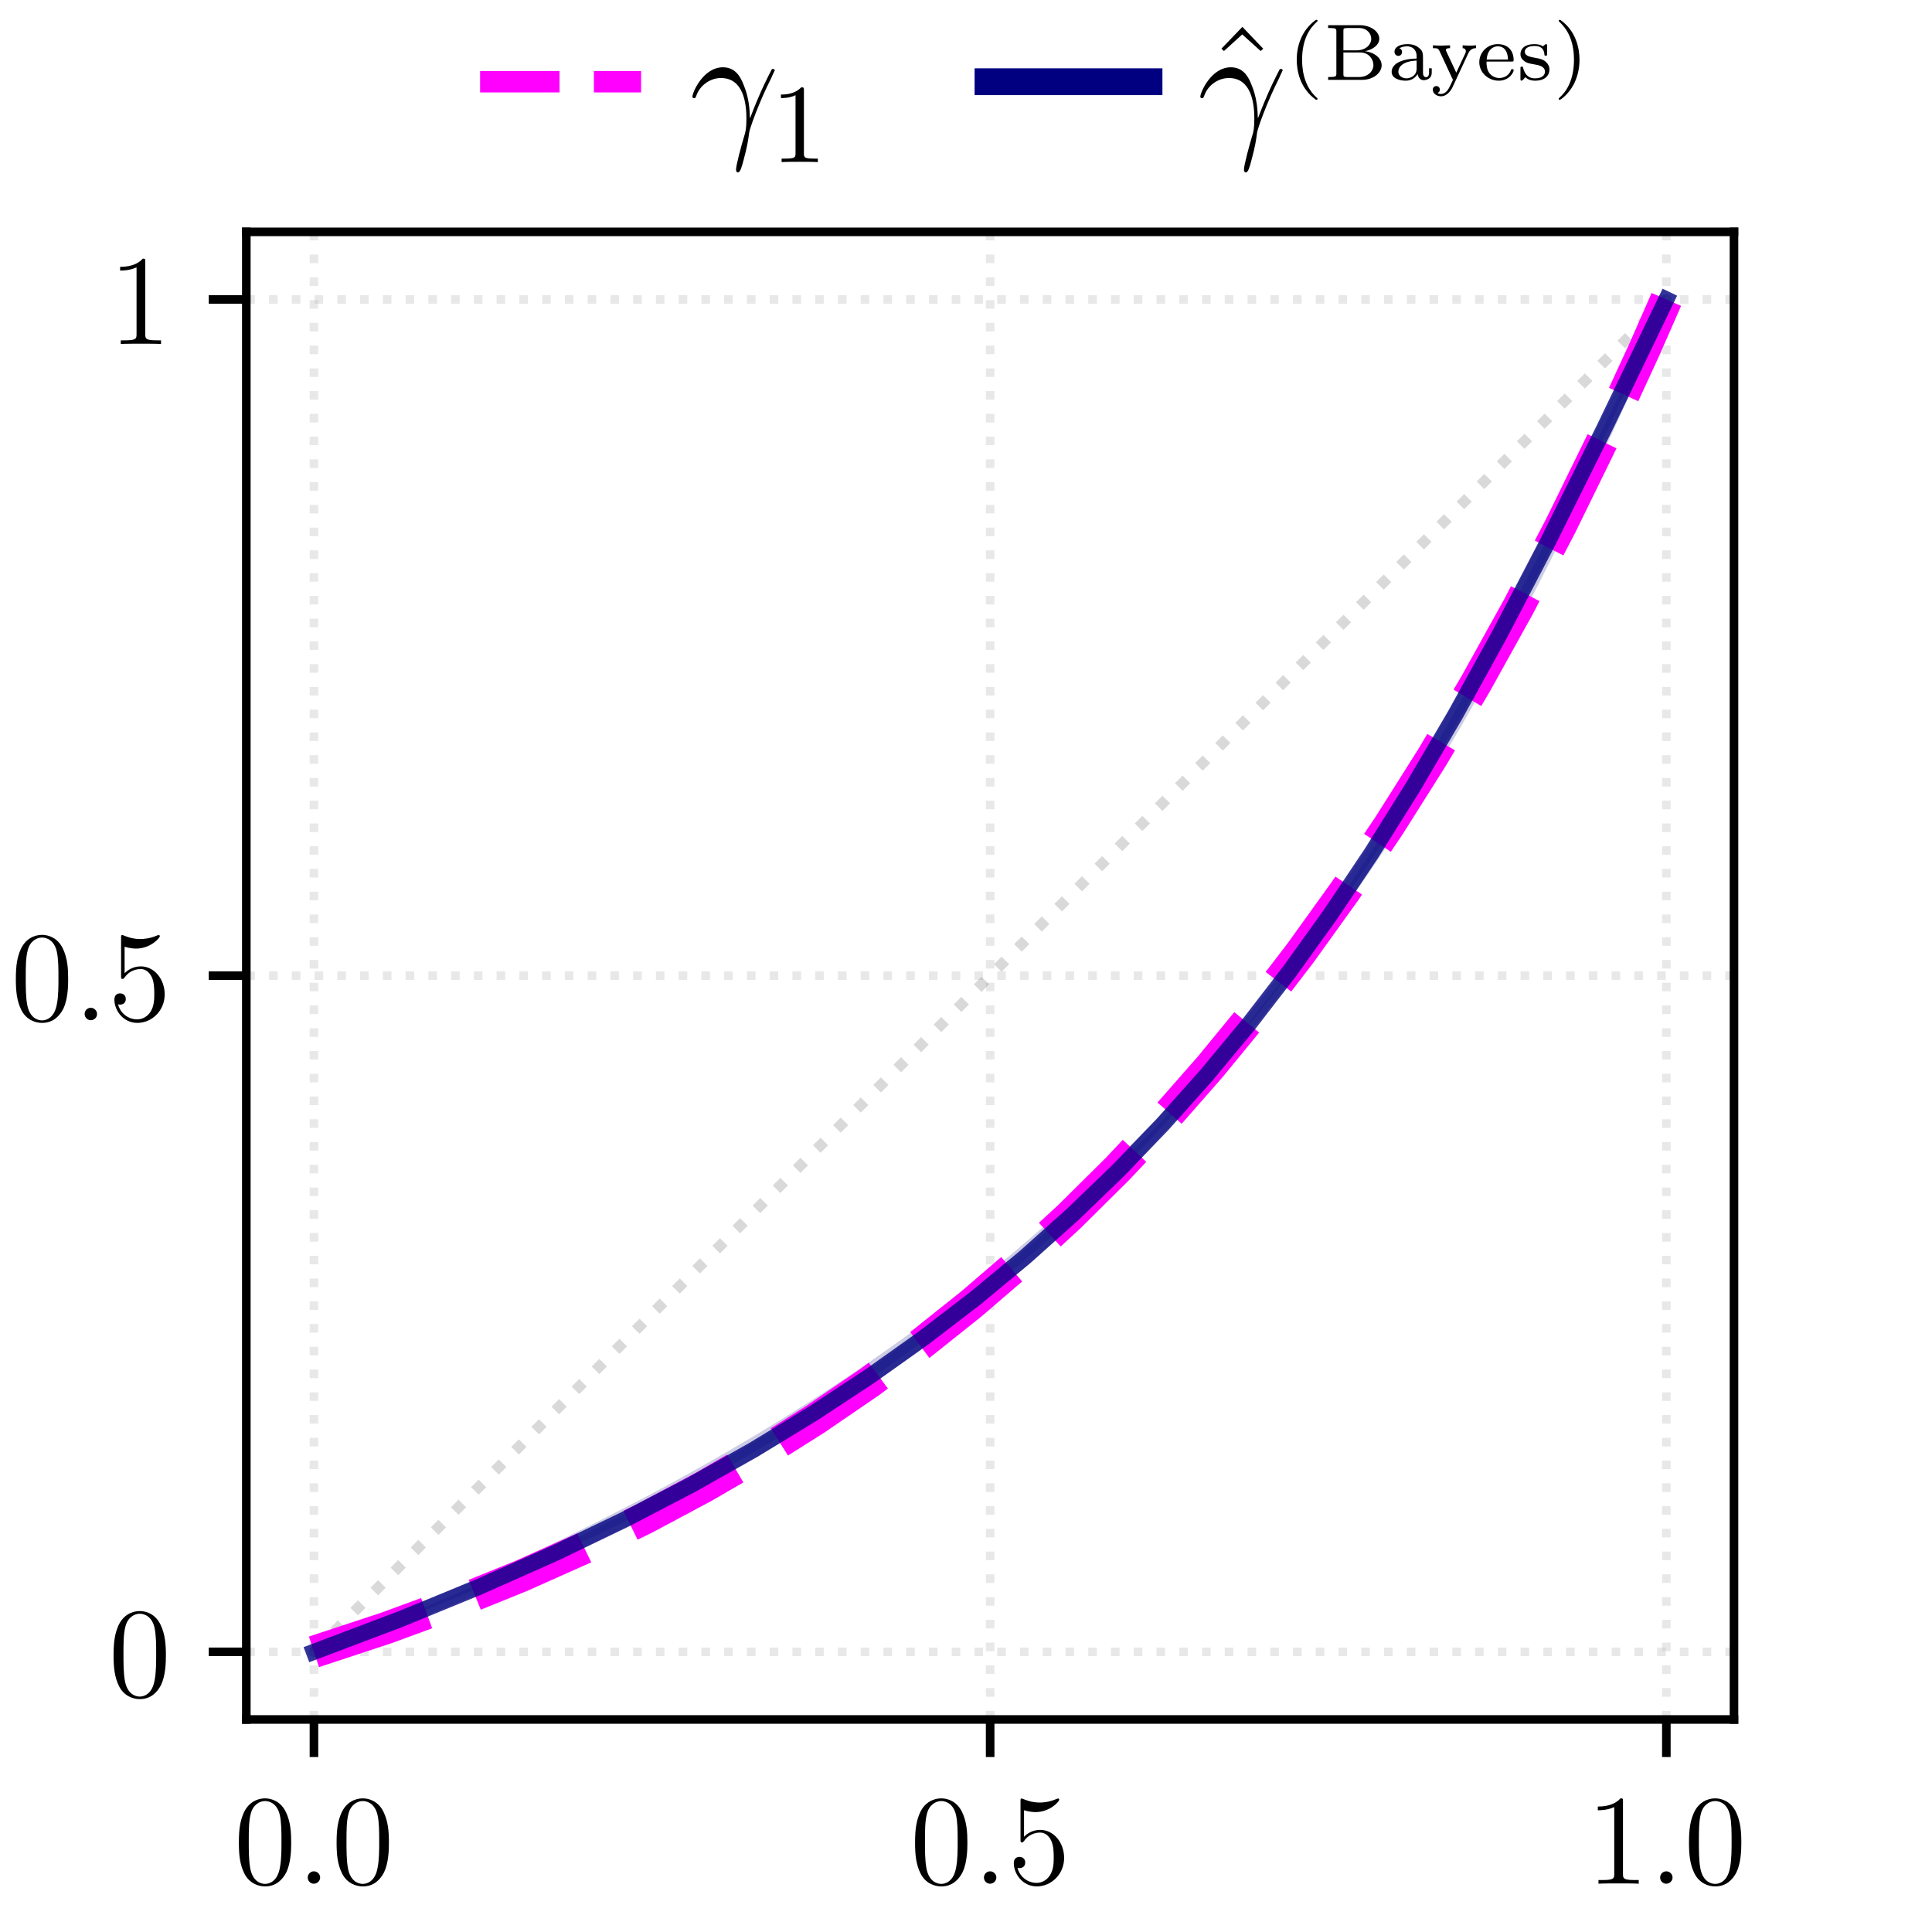 <?xml version="1.0" encoding="UTF-8"?>
<svg xmlns="http://www.w3.org/2000/svg" xmlns:xlink="http://www.w3.org/1999/xlink" width="180pt" height="180pt" viewBox="0 0 180 180">
<defs>
<g>
<g id="glyph-0-0">
<path d="M 5.359 -3.828 C 5.359 -4.812 5.297 -5.781 4.859 -6.688 C 4.375 -7.688 3.516 -7.953 2.922 -7.953 C 2.234 -7.953 1.391 -7.609 0.938 -6.609 C 0.609 -5.859 0.484 -5.109 0.484 -3.828 C 0.484 -2.672 0.578 -1.797 1 -0.938 C 1.469 -0.031 2.297 0.25 2.922 0.25 C 3.953 0.25 4.547 -0.375 4.906 -1.062 C 5.328 -1.953 5.359 -3.125 5.359 -3.828 Z M 2.922 0.016 C 2.531 0.016 1.75 -0.203 1.531 -1.5 C 1.406 -2.219 1.406 -3.125 1.406 -3.969 C 1.406 -4.953 1.406 -5.828 1.594 -6.531 C 1.797 -7.344 2.406 -7.703 2.922 -7.703 C 3.375 -7.703 4.062 -7.438 4.297 -6.406 C 4.453 -5.719 4.453 -4.781 4.453 -3.969 C 4.453 -3.172 4.453 -2.266 4.312 -1.531 C 4.094 -0.219 3.328 0.016 2.922 0.016 Z M 2.922 0.016 "/>
</g>
<g id="glyph-0-1">
<path d="M 1.531 -6.844 C 2.047 -6.688 2.469 -6.672 2.594 -6.672 C 3.938 -6.672 4.812 -7.656 4.812 -7.828 C 4.812 -7.875 4.781 -7.938 4.703 -7.938 C 4.688 -7.938 4.656 -7.938 4.547 -7.891 C 3.891 -7.609 3.312 -7.562 3 -7.562 C 2.219 -7.562 1.656 -7.812 1.422 -7.906 C 1.344 -7.938 1.312 -7.938 1.297 -7.938 C 1.203 -7.938 1.203 -7.859 1.203 -7.672 L 1.203 -4.125 C 1.203 -3.906 1.203 -3.844 1.344 -3.844 C 1.406 -3.844 1.422 -3.844 1.547 -4 C 1.875 -4.484 2.438 -4.766 3.031 -4.766 C 3.672 -4.766 3.984 -4.188 4.078 -3.984 C 4.281 -3.516 4.297 -2.922 4.297 -2.469 C 4.297 -2.016 4.297 -1.344 3.953 -0.797 C 3.688 -0.375 3.234 -0.078 2.703 -0.078 C 1.906 -0.078 1.141 -0.609 0.922 -1.484 C 0.984 -1.453 1.047 -1.453 1.109 -1.453 C 1.312 -1.453 1.641 -1.562 1.641 -1.969 C 1.641 -2.312 1.406 -2.5 1.109 -2.5 C 0.891 -2.5 0.578 -2.391 0.578 -1.922 C 0.578 -0.906 1.406 0.25 2.719 0.25 C 4.078 0.25 5.266 -0.891 5.266 -2.406 C 5.266 -3.828 4.297 -5.016 3.047 -5.016 C 2.359 -5.016 1.844 -4.703 1.531 -4.375 Z M 1.531 -6.844 "/>
</g>
<g id="glyph-0-2">
<path d="M 3.438 -7.656 C 3.438 -7.938 3.438 -7.953 3.203 -7.953 C 2.922 -7.625 2.312 -7.188 1.094 -7.188 L 1.094 -6.844 C 1.359 -6.844 1.953 -6.844 2.625 -7.141 L 2.625 -0.922 C 2.625 -0.484 2.578 -0.344 1.531 -0.344 L 1.156 -0.344 L 1.156 0 C 1.484 -0.031 2.641 -0.031 3.031 -0.031 C 3.438 -0.031 4.578 -0.031 4.906 0 L 4.906 -0.344 L 4.531 -0.344 C 3.484 -0.344 3.438 -0.484 3.438 -0.922 Z M 3.438 -7.656 "/>
</g>
<g id="glyph-0-3">
<path d="M 2.203 -0.578 C 2.203 -0.906 1.922 -1.156 1.625 -1.156 C 1.281 -1.156 1.047 -0.891 1.047 -0.578 C 1.047 -0.234 1.344 0 1.609 0 C 1.938 0 2.203 -0.25 2.203 -0.578 Z M 2.203 -0.578 "/>
</g>
<g id="glyph-1-0">
<path d="M 2.203 -0.578 C 2.203 -0.922 1.906 -1.156 1.625 -1.156 C 1.281 -1.156 1.047 -0.875 1.047 -0.578 C 1.047 -0.234 1.328 0 1.609 0 C 1.953 0 2.203 -0.281 2.203 -0.578 Z M 2.203 -0.578 "/>
</g>
<g id="glyph-2-0">
<path d="M 5.641 -1.828 C 5.609 -2.547 5.594 -3.703 5.016 -5.047 C 4.719 -5.797 4.219 -6.594 3.125 -6.594 C 1.281 -6.594 0.281 -4.25 0.281 -3.859 C 0.281 -3.719 0.391 -3.719 0.438 -3.719 C 0.562 -3.719 0.562 -3.75 0.641 -3.938 C 0.953 -4.875 1.906 -5.594 2.938 -5.594 C 5.016 -5.594 5.312 -3.281 5.312 -1.812 C 5.312 -0.859 5.219 -0.547 5.125 -0.25 C 4.844 0.672 4.344 2.531 4.344 2.938 C 4.344 3.062 4.391 3.203 4.516 3.203 C 4.734 3.203 4.875 2.703 5.031 2.109 C 5.391 0.797 5.484 0.141 5.562 -0.469 C 5.594 -0.828 6.453 -3.281 7.641 -5.625 C 7.734 -5.875 7.953 -6.281 7.953 -6.312 C 7.953 -6.328 7.938 -6.438 7.797 -6.438 C 7.766 -6.438 7.688 -6.438 7.656 -6.375 C 7.641 -6.344 7.109 -5.328 6.656 -4.312 C 6.438 -3.812 6.141 -3.141 5.641 -1.828 Z M 5.641 -1.828 "/>
</g>
<g id="glyph-3-0">
<path d="M 3.078 -6.688 C 3.078 -6.938 3.078 -6.969 2.828 -6.969 C 2.188 -6.297 1.266 -6.297 0.938 -6.297 L 0.938 -5.969 C 1.141 -5.969 1.75 -5.969 2.297 -6.234 L 2.297 -0.828 C 2.297 -0.453 2.266 -0.328 1.328 -0.328 L 1 -0.328 L 1 0 C 1.359 -0.031 2.266 -0.031 2.688 -0.031 C 3.109 -0.031 4.016 -0.031 4.375 0 L 4.375 -0.328 L 4.047 -0.328 C 3.109 -0.328 3.078 -0.438 3.078 -0.828 Z M 3.078 -6.688 "/>
</g>
<g id="glyph-4-0">
<path d="M 3.656 -10.359 L 1.703 -8.328 L 1.938 -8.109 L 3.641 -9.656 L 5.359 -8.109 L 5.594 -8.328 Z M 3.656 -10.359 "/>
</g>
<g id="glyph-5-0">
<path d="M 2.656 -5.594 C 1.234 -4.594 0.859 -3.016 0.859 -1.875 C 0.859 -0.828 1.172 0.812 2.656 1.859 C 2.719 1.859 2.797 1.859 2.797 1.766 C 2.797 1.719 2.781 1.703 2.719 1.656 C 1.734 0.766 1.359 -0.516 1.359 -1.859 C 1.359 -3.891 2.141 -4.875 2.75 -5.422 C 2.781 -5.453 2.797 -5.469 2.797 -5.516 C 2.797 -5.594 2.719 -5.594 2.656 -5.594 Z M 2.656 -5.594 "/>
</g>
<g id="glyph-5-1">
<path d="M 0.453 -5.094 L 0.453 -4.828 L 0.625 -4.828 C 1.203 -4.828 1.219 -4.75 1.219 -4.5 L 1.219 -0.609 C 1.219 -0.344 1.203 -0.266 0.625 -0.266 L 0.453 -0.266 L 0.453 0 L 3.609 0 C 4.672 0 5.438 -0.656 5.438 -1.359 C 5.438 -2.016 4.781 -2.562 3.875 -2.672 C 4.594 -2.797 5.219 -3.25 5.219 -3.828 C 5.219 -4.5 4.422 -5.094 3.391 -5.094 Z M 1.875 -2.75 L 1.875 -4.547 C 1.875 -4.766 1.875 -4.828 2.234 -4.828 L 3.344 -4.828 C 4.078 -4.828 4.469 -4.297 4.469 -3.828 C 4.469 -3.297 3.969 -2.75 3.109 -2.75 Z M 2.234 -0.266 C 1.875 -0.266 1.875 -0.328 1.875 -0.562 L 1.875 -2.547 L 3.469 -2.547 C 4.25 -2.547 4.672 -1.906 4.672 -1.375 C 4.672 -0.828 4.172 -0.266 3.359 -0.266 Z M 2.234 -0.266 "/>
</g>
<g id="glyph-5-2">
<path d="M 3.328 -2 C 3.328 -2.391 3.328 -2.688 2.984 -2.953 C 2.688 -3.219 2.328 -3.328 1.875 -3.328 C 1.172 -3.328 0.672 -3.062 0.672 -2.609 C 0.672 -2.375 0.844 -2.234 1.031 -2.234 C 1.234 -2.234 1.375 -2.391 1.375 -2.594 C 1.375 -2.719 1.328 -2.875 1.125 -2.938 C 1.391 -3.125 1.828 -3.125 1.859 -3.125 C 2.281 -3.125 2.734 -2.844 2.734 -2.219 L 2.734 -1.984 C 2.328 -1.969 1.844 -1.953 1.297 -1.75 C 0.625 -1.5 0.406 -1.094 0.406 -0.75 C 0.406 -0.109 1.188 0.078 1.719 0.078 C 2.312 0.078 2.672 -0.266 2.828 -0.547 C 2.859 -0.25 3.062 0.031 3.391 0.031 C 3.406 0.031 4.141 0.031 4.141 -0.672 L 4.141 -1.078 L 3.891 -1.078 L 3.891 -0.672 C 3.891 -0.609 3.891 -0.25 3.609 -0.25 C 3.328 -0.25 3.328 -0.594 3.328 -0.688 Z M 2.734 -1.047 C 2.734 -0.344 2.109 -0.141 1.781 -0.141 C 1.391 -0.141 1.031 -0.391 1.031 -0.75 C 1.031 -1.172 1.391 -1.734 2.734 -1.797 Z M 2.734 -1.047 "/>
</g>
<g id="glyph-5-3">
<path d="M 3.531 -2.484 C 3.734 -2.938 4.125 -2.953 4.25 -2.953 L 4.25 -3.219 C 4.031 -3.203 3.891 -3.188 3.672 -3.188 C 3.469 -3.188 3.203 -3.203 3 -3.219 L 3 -2.953 C 3.234 -2.938 3.297 -2.781 3.297 -2.672 C 3.297 -2.578 3.266 -2.516 3.234 -2.438 L 2.406 -0.672 L 1.484 -2.641 C 1.469 -2.688 1.438 -2.719 1.438 -2.781 C 1.438 -2.953 1.703 -2.953 1.828 -2.953 L 1.828 -3.219 C 1.703 -3.219 1.172 -3.188 0.969 -3.188 C 0.734 -3.188 0.453 -3.203 0.234 -3.219 L 0.234 -2.953 C 0.656 -2.953 0.734 -2.922 0.844 -2.688 L 2.094 0 C 2.031 0.156 1.953 0.297 1.891 0.438 C 1.719 0.797 1.484 1.312 0.984 1.312 C 0.797 1.312 0.734 1.281 0.656 1.219 C 0.672 1.219 0.875 1.156 0.875 0.906 C 0.875 0.719 0.734 0.578 0.547 0.578 C 0.359 0.578 0.219 0.719 0.219 0.906 C 0.219 1.266 0.578 1.531 0.984 1.531 C 1.609 1.531 1.984 0.859 2.078 0.641 Z M 3.531 -2.484 "/>
</g>
<g id="glyph-5-4">
<path d="M 3.281 -1.703 C 3.438 -1.703 3.5 -1.703 3.5 -1.859 C 3.5 -2.531 3.125 -3.328 2.016 -3.328 C 1.031 -3.328 0.297 -2.547 0.297 -1.641 C 0.297 -0.688 1.125 0.078 2.109 0.078 C 3.125 0.078 3.5 -0.734 3.5 -0.891 C 3.5 -0.922 3.484 -1 3.375 -1 C 3.266 -1 3.25 -0.953 3.234 -0.875 C 3 -0.281 2.438 -0.172 2.172 -0.172 C 1.812 -0.172 1.484 -0.328 1.25 -0.609 C 0.984 -0.953 0.969 -1.406 0.969 -1.703 Z M 0.984 -1.891 C 1.062 -2.953 1.734 -3.125 2.016 -3.125 C 2.938 -3.125 2.969 -2.078 2.969 -1.891 Z M 0.984 -1.891 "/>
</g>
<g id="glyph-5-5">
<path d="M 2.828 -3.141 C 2.828 -3.266 2.828 -3.328 2.719 -3.328 C 2.688 -3.328 2.672 -3.328 2.578 -3.234 C 2.562 -3.234 2.484 -3.172 2.438 -3.125 C 2.219 -3.281 1.938 -3.328 1.656 -3.328 C 0.594 -3.328 0.344 -2.766 0.344 -2.391 C 0.344 -2.156 0.438 -1.969 0.625 -1.812 C 0.906 -1.562 1.188 -1.516 1.656 -1.438 C 2.031 -1.375 2.625 -1.266 2.625 -0.766 C 2.625 -0.484 2.422 -0.141 1.703 -0.141 C 1 -0.141 0.734 -0.609 0.594 -1.109 C 0.578 -1.203 0.562 -1.234 0.469 -1.234 C 0.344 -1.234 0.344 -1.188 0.344 -1.031 L 0.344 -0.125 C 0.344 0 0.344 0.078 0.438 0.078 C 0.516 0.078 0.656 -0.078 0.797 -0.25 C 1.125 0.062 1.531 0.078 1.703 0.078 C 2.688 0.078 3.047 -0.453 3.047 -0.984 C 3.047 -1.266 2.906 -1.484 2.719 -1.672 C 2.438 -1.922 2.094 -1.984 1.828 -2.031 C 1.234 -2.141 0.75 -2.219 0.75 -2.625 C 0.75 -2.859 0.953 -3.156 1.656 -3.156 C 2.531 -3.156 2.562 -2.547 2.578 -2.328 C 2.578 -2.25 2.672 -2.25 2.703 -2.25 C 2.828 -2.25 2.828 -2.297 2.828 -2.438 Z M 2.828 -3.141 "/>
</g>
<g id="glyph-5-6">
<path d="M 0.672 -5.594 C 0.625 -5.594 0.531 -5.594 0.531 -5.516 C 0.531 -5.469 0.547 -5.453 0.594 -5.406 C 1.234 -4.812 1.953 -3.797 1.953 -1.875 C 1.953 -0.312 1.469 0.859 0.672 1.594 C 0.531 1.719 0.531 1.734 0.531 1.766 C 0.531 1.812 0.547 1.859 0.625 1.859 C 0.719 1.859 1.422 1.359 1.922 0.438 C 2.25 -0.188 2.469 -1 2.469 -1.859 C 2.469 -2.922 2.156 -4.562 0.672 -5.594 Z M 0.672 -5.594 "/>
</g>
</g>
<clipPath id="clip-0">
<path clip-rule="nonzero" d="M 28 21.602 L 30 21.602 L 30 160.199 L 28 160.199 Z M 28 21.602 "/>
</clipPath>
<clipPath id="clip-1">
<path clip-rule="nonzero" d="M 91 21.602 L 93 21.602 L 93 160.199 L 91 160.199 Z M 91 21.602 "/>
</clipPath>
<clipPath id="clip-2">
<path clip-rule="nonzero" d="M 154 21.602 L 156 21.602 L 156 160.199 L 154 160.199 Z M 154 21.602 "/>
</clipPath>
<clipPath id="clip-3">
<path clip-rule="nonzero" d="M 22.949 153 L 161.551 153 L 161.551 155 L 22.949 155 Z M 22.949 153 "/>
</clipPath>
<clipPath id="clip-4">
<path clip-rule="nonzero" d="M 22.949 90 L 161.551 90 L 161.551 92 L 22.949 92 Z M 22.949 90 "/>
</clipPath>
<clipPath id="clip-5">
<path clip-rule="nonzero" d="M 22.949 27 L 161.551 27 L 161.551 29 L 22.949 29 Z M 22.949 27 "/>
</clipPath>
</defs>
<rect x="-18" y="-18" width="216" height="216" fill="rgb(100%, 100%, 100%)" fill-opacity="1"/>
<path fill-rule="nonzero" fill="rgb(100%, 100%, 100%)" fill-opacity="1" d="M 22.949 160.199 L 161.551 160.199 L 161.551 21.602 L 22.949 21.602 Z M 22.949 160.199 "/>
<path fill-rule="nonzero" fill="rgb(0%, 0%, 50.195%)" fill-opacity="0.2" stroke-width="1" stroke-linecap="butt" stroke-linejoin="round" stroke="rgb(0%, 0%, 50.195%)" stroke-opacity="0.2" stroke-miterlimit="10" d="M 29.25 26.102 L 29.438 26.172 L 29.504 26.195 L 29.566 26.223 L 29.816 26.316 L 29.879 26.344 L 29.941 26.367 L 30.008 26.391 L 30.07 26.414 L 30.133 26.441 L 30.32 26.512 L 30.383 26.539 L 30.449 26.562 L 30.574 26.609 L 30.637 26.637 L 30.824 26.707 L 30.891 26.734 L 31.016 26.781 L 31.078 26.809 L 31.266 26.879 L 31.328 26.906 L 31.395 26.93 L 31.457 26.953 L 31.52 26.98 L 31.645 27.027 L 31.707 27.055 L 31.77 27.078 L 31.836 27.102 L 31.898 27.129 L 32.023 27.176 L 32.086 27.203 L 32.211 27.25 L 32.277 27.277 L 32.34 27.301 L 32.402 27.328 L 32.527 27.375 L 32.59 27.402 L 32.715 27.449 L 32.781 27.477 L 32.844 27.5 L 32.906 27.527 L 33.031 27.574 L 33.094 27.602 L 33.156 27.625 L 33.223 27.652 L 33.285 27.676 L 33.348 27.703 L 33.473 27.75 L 33.535 27.777 L 33.598 27.801 L 33.664 27.828 L 33.727 27.852 L 33.789 27.879 L 33.852 27.902 L 33.914 27.93 L 34.039 27.977 L 34.102 28.004 L 34.168 28.027 L 34.23 28.055 L 34.293 28.078 L 34.355 28.105 L 34.418 28.129 L 34.48 28.156 L 34.543 28.18 L 34.609 28.207 L 34.672 28.23 L 34.734 28.258 L 34.797 28.281 L 34.859 28.309 L 34.922 28.332 L 34.984 28.359 L 35.051 28.387 L 35.113 28.41 L 35.176 28.438 L 35.238 28.461 L 35.301 28.488 L 35.363 28.512 L 35.426 28.539 L 35.488 28.562 L 35.555 28.59 L 35.617 28.617 L 35.68 28.641 L 35.742 28.668 L 35.805 28.691 L 35.867 28.719 L 35.93 28.742 L 35.996 28.77 L 36.059 28.797 L 36.121 28.82 L 36.184 28.848 L 36.246 28.871 L 36.371 28.926 L 36.438 28.949 L 36.562 29.004 L 36.625 29.027 L 36.688 29.055 L 36.75 29.078 L 36.875 29.133 L 36.941 29.156 L 37.066 29.211 L 37.129 29.234 L 37.254 29.289 L 37.316 29.312 L 37.383 29.34 L 37.445 29.367 L 37.508 29.391 L 37.695 29.473 L 37.758 29.496 L 37.824 29.523 L 37.887 29.551 L 37.949 29.574 L 38.137 29.656 L 38.199 29.68 L 38.262 29.707 L 38.328 29.734 L 38.391 29.762 L 38.453 29.785 L 38.641 29.867 L 38.703 29.891 L 38.77 29.918 L 38.895 29.973 L 38.957 29.996 L 39.207 30.105 L 39.273 30.129 L 39.523 30.238 L 39.586 30.262 L 39.648 30.289 L 39.715 30.316 L 39.965 30.426 L 40.027 30.449 L 40.09 30.477 L 40.156 30.504 L 40.406 30.613 L 40.469 30.637 L 40.594 30.691 L 40.66 30.719 L 41.035 30.883 L 41.102 30.91 L 41.164 30.938 L 41.227 30.961 L 41.477 31.07 L 41.543 31.098 L 41.98 31.289 L 42.047 31.316 L 42.422 31.48 L 42.488 31.508 L 42.801 31.645 L 42.863 31.676 L 42.93 31.703 L 43.367 31.895 L 43.434 31.922 L 43.559 31.977 L 43.621 32.008 L 43.809 32.09 L 43.875 32.117 L 44.062 32.199 L 44.125 32.23 L 44.25 32.285 L 44.316 32.312 L 44.441 32.367 L 44.504 32.398 L 44.754 32.508 L 44.82 32.539 L 45.07 32.648 L 45.133 32.68 L 45.195 32.707 L 45.262 32.734 L 45.324 32.762 L 45.387 32.793 L 45.574 32.875 L 45.637 32.906 L 45.703 32.934 L 45.828 32.988 L 45.891 33.02 L 46.016 33.074 L 46.078 33.105 L 46.141 33.133 L 46.207 33.16 L 46.27 33.188 L 46.332 33.219 L 46.457 33.273 L 46.52 33.305 L 46.582 33.332 L 46.648 33.359 L 46.711 33.391 L 46.773 33.418 L 46.836 33.449 L 46.961 33.504 L 47.023 33.535 L 47.09 33.562 L 47.152 33.59 L 47.215 33.621 L 47.277 33.648 L 47.34 33.68 L 47.465 33.734 L 47.527 33.766 L 47.594 33.793 L 47.656 33.824 L 47.781 33.879 L 47.844 33.91 L 47.906 33.938 L 47.969 33.969 L 48.035 33.996 L 48.098 34.027 L 48.16 34.055 L 48.223 34.086 L 48.348 34.141 L 48.41 34.172 L 48.477 34.199 L 48.539 34.23 L 48.602 34.258 L 48.664 34.289 L 48.727 34.316 L 48.789 34.348 L 48.852 34.375 L 48.914 34.406 L 48.98 34.434 L 49.043 34.465 L 49.105 34.492 L 49.23 34.555 L 49.293 34.582 L 49.355 34.613 L 49.422 34.641 L 49.484 34.672 L 49.547 34.699 L 49.609 34.73 L 49.672 34.758 L 49.797 34.82 L 49.859 34.848 L 49.926 34.879 L 49.988 34.906 L 50.113 34.969 L 50.176 34.996 L 50.238 35.027 L 50.301 35.055 L 50.367 35.086 L 50.43 35.117 L 50.492 35.145 L 50.617 35.207 L 50.68 35.234 L 50.742 35.266 L 50.809 35.297 L 50.871 35.324 L 50.996 35.387 L 51.059 35.414 L 51.246 35.508 L 51.312 35.535 L 51.438 35.598 L 51.5 35.625 L 51.688 35.719 L 51.754 35.746 L 51.941 35.84 L 52.004 35.867 L 52.129 35.93 L 52.195 35.961 L 52.258 35.992 L 52.32 36.02 L 52.57 36.145 L 52.633 36.172 L 52.699 36.203 L 52.949 36.328 L 53.012 36.355 L 53.074 36.387 L 53.141 36.418 L 53.453 36.574 L 53.516 36.602 L 53.582 36.633 L 54.02 36.852 L 54.086 36.883 L 54.461 37.07 L 54.527 37.102 L 54.902 37.289 L 54.969 37.32 L 55.406 37.539 L 55.473 37.57 L 55.723 37.695 L 55.785 37.73 L 55.848 37.762 L 55.914 37.793 L 56.227 37.949 L 56.289 37.984 L 56.355 38.016 L 56.605 38.141 L 56.668 38.176 L 56.793 38.238 L 56.859 38.27 L 56.922 38.301 L 56.984 38.336 L 57.172 38.43 L 57.234 38.465 L 57.301 38.496 L 57.426 38.559 L 57.488 38.594 L 57.676 38.688 L 57.742 38.723 L 57.93 38.816 L 57.992 38.852 L 58.117 38.914 L 58.18 38.949 L 58.246 38.98 L 58.309 39.012 L 58.371 39.047 L 58.496 39.109 L 58.559 39.145 L 58.621 39.176 L 58.688 39.207 L 58.75 39.242 L 58.812 39.273 L 58.875 39.309 L 59 39.371 L 59.062 39.406 L 59.125 39.438 L 59.191 39.473 L 59.254 39.504 L 59.316 39.539 L 59.441 39.602 L 59.504 39.637 L 59.566 39.668 L 59.633 39.703 L 59.695 39.734 L 59.758 39.77 L 59.82 39.801 L 59.883 39.836 L 59.945 39.867 L 60.008 39.902 L 60.074 39.934 L 60.137 39.969 L 60.199 40 L 60.262 40.035 L 60.324 40.066 L 60.387 40.102 L 60.449 40.133 L 60.512 40.168 L 60.578 40.199 L 60.641 40.234 L 60.703 40.266 L 60.828 40.336 L 60.891 40.367 L 60.953 40.402 L 61.02 40.434 L 61.082 40.469 L 61.145 40.5 L 61.27 40.57 L 61.332 40.602 L 61.395 40.637 L 61.461 40.672 L 61.523 40.703 L 61.586 40.738 L 61.648 40.77 L 61.773 40.84 L 61.836 40.871 L 61.898 40.906 L 61.965 40.941 L 62.027 40.977 L 62.09 41.008 L 62.215 41.078 L 62.277 41.109 L 62.34 41.145 L 62.406 41.18 L 62.469 41.215 L 62.531 41.246 L 62.719 41.352 L 62.781 41.383 L 62.848 41.418 L 62.973 41.488 L 63.035 41.52 L 63.285 41.66 L 63.352 41.695 L 63.414 41.727 L 63.727 41.902 L 63.793 41.934 L 64.168 42.145 L 64.234 42.18 L 64.609 42.391 L 64.672 42.422 L 64.738 42.457 L 65.113 42.668 L 65.18 42.707 L 65.555 42.918 L 65.621 42.953 L 65.934 43.129 L 65.996 43.168 L 66.059 43.203 L 66.125 43.238 L 66.375 43.379 L 66.438 43.418 L 66.5 43.453 L 66.566 43.488 L 66.754 43.594 L 66.816 43.633 L 66.941 43.703 L 67.008 43.738 L 67.07 43.777 L 67.258 43.883 L 67.32 43.922 L 67.445 43.992 L 67.512 44.027 L 67.574 44.066 L 67.699 44.137 L 67.762 44.176 L 67.887 44.246 L 67.953 44.285 L 68.078 44.355 L 68.141 44.395 L 68.266 44.465 L 68.328 44.504 L 68.391 44.539 L 68.457 44.574 L 68.52 44.613 L 68.582 44.648 L 68.645 44.688 L 68.707 44.723 L 68.77 44.762 L 68.832 44.797 L 68.898 44.832 L 68.961 44.871 L 69.023 44.906 L 69.086 44.945 L 69.148 44.98 L 69.211 45.02 L 69.273 45.055 L 69.34 45.094 L 69.402 45.129 L 69.465 45.168 L 69.527 45.203 L 69.59 45.242 L 69.652 45.277 L 69.715 45.316 L 69.777 45.352 L 69.844 45.391 L 69.906 45.43 L 69.969 45.465 L 70.031 45.504 L 70.094 45.539 L 70.156 45.578 L 70.219 45.613 L 70.285 45.652 L 70.348 45.691 L 70.41 45.727 L 70.535 45.805 L 70.598 45.84 L 70.66 45.879 L 70.727 45.918 L 70.789 45.953 L 70.914 46.031 L 70.977 46.066 L 71.102 46.145 L 71.164 46.18 L 71.23 46.219 L 71.355 46.297 L 71.418 46.332 L 71.605 46.449 L 71.672 46.484 L 71.922 46.641 L 71.984 46.676 L 72.047 46.715 L 72.113 46.754 L 72.363 46.91 L 72.426 46.945 L 72.551 47.023 L 72.617 47.062 L 72.992 47.297 L 73.059 47.336 L 73.121 47.375 L 73.184 47.41 L 73.434 47.566 L 73.5 47.605 L 73.562 47.645 L 73.625 47.688 L 73.938 47.883 L 74.004 47.922 L 74.379 48.156 L 74.445 48.199 L 74.82 48.434 L 74.887 48.477 L 75.074 48.594 L 75.137 48.637 L 75.324 48.754 L 75.391 48.793 L 75.453 48.836 L 75.578 48.914 L 75.641 48.957 L 75.766 49.035 L 75.832 49.074 L 75.895 49.117 L 76.02 49.195 L 76.082 49.238 L 76.207 49.316 L 76.273 49.359 L 76.336 49.398 L 76.398 49.441 L 76.523 49.52 L 76.586 49.562 L 76.648 49.602 L 76.711 49.645 L 76.777 49.684 L 76.84 49.727 L 76.902 49.766 L 76.965 49.809 L 77.027 49.848 L 77.09 49.891 L 77.152 49.93 L 77.219 49.973 L 77.281 50.012 L 77.344 50.055 L 77.406 50.094 L 77.469 50.137 L 77.531 50.176 L 77.594 50.219 L 77.66 50.258 L 77.723 50.301 L 77.785 50.34 L 77.91 50.426 L 77.973 50.465 L 78.098 50.551 L 78.164 50.59 L 78.227 50.633 L 78.289 50.672 L 78.477 50.801 L 78.539 50.84 L 78.605 50.883 L 78.668 50.926 L 78.73 50.965 L 78.918 51.094 L 78.98 51.133 L 79.043 51.176 L 79.109 51.219 L 79.172 51.262 L 79.234 51.301 L 79.484 51.473 L 79.551 51.516 L 79.613 51.555 L 79.926 51.77 L 79.992 51.812 L 80.117 51.898 L 80.18 51.938 L 80.43 52.109 L 80.496 52.152 L 80.871 52.41 L 80.938 52.453 L 81 52.496 L 81.062 52.543 L 81.312 52.715 L 81.379 52.758 L 81.566 52.887 L 81.629 52.934 L 81.816 53.062 L 81.883 53.105 L 81.945 53.148 L 82.008 53.195 L 82.195 53.324 L 82.258 53.371 L 82.324 53.414 L 82.449 53.5 L 82.512 53.547 L 82.637 53.633 L 82.699 53.68 L 82.766 53.723 L 82.828 53.766 L 82.891 53.812 L 83.016 53.898 L 83.078 53.945 L 83.141 53.988 L 83.203 54.035 L 83.27 54.078 L 83.332 54.121 L 83.395 54.168 L 83.457 54.211 L 83.52 54.258 L 83.582 54.301 L 83.645 54.348 L 83.711 54.391 L 83.773 54.438 L 83.836 54.48 L 83.898 54.527 L 83.961 54.57 L 84.023 54.617 L 84.086 54.66 L 84.152 54.707 L 84.215 54.75 L 84.277 54.797 L 84.34 54.84 L 84.465 54.934 L 84.527 54.977 L 84.59 55.023 L 84.656 55.07 L 84.719 55.113 L 84.781 55.16 L 84.844 55.203 L 84.969 55.297 L 85.031 55.34 L 85.098 55.387 L 85.223 55.48 L 85.285 55.523 L 85.473 55.664 L 85.539 55.707 L 85.789 55.895 L 85.852 55.938 L 85.977 56.031 L 86.043 56.078 L 86.293 56.266 L 86.355 56.309 L 86.418 56.355 L 86.484 56.402 L 86.859 56.684 L 86.926 56.73 L 87.238 56.965 L 87.301 57.016 L 87.363 57.062 L 87.43 57.109 L 87.742 57.344 L 87.805 57.395 L 87.871 57.441 L 87.996 57.535 L 88.059 57.586 L 88.246 57.727 L 88.309 57.777 L 88.375 57.824 L 88.438 57.871 L 88.5 57.922 L 88.625 58.016 L 88.688 58.066 L 88.75 58.113 L 88.816 58.16 L 88.879 58.211 L 88.941 58.258 L 89.004 58.309 L 89.066 58.355 L 89.129 58.406 L 89.191 58.453 L 89.258 58.5 L 89.32 58.551 L 89.383 58.598 L 89.445 58.648 L 89.508 58.695 L 89.57 58.746 L 89.633 58.793 L 89.695 58.844 L 89.762 58.891 L 89.887 58.992 L 89.949 59.039 L 90.012 59.09 L 90.074 59.137 L 90.137 59.188 L 90.203 59.238 L 90.266 59.285 L 90.391 59.387 L 90.453 59.434 L 90.578 59.535 L 90.645 59.582 L 90.832 59.734 L 90.895 59.781 L 91.082 59.934 L 91.148 59.984 L 91.211 60.031 L 91.523 60.285 L 91.59 60.336 L 91.777 60.488 L 91.84 60.535 L 91.965 60.637 L 92.031 60.688 L 92.281 60.891 L 92.344 60.945 L 92.469 61.047 L 92.535 61.098 L 92.848 61.352 L 92.91 61.406 L 92.977 61.457 L 93.164 61.609 L 93.227 61.664 L 93.352 61.766 L 93.418 61.816 L 93.48 61.871 L 93.605 61.973 L 93.668 62.027 L 93.793 62.129 L 93.855 62.184 L 93.922 62.234 L 93.984 62.285 L 94.047 62.34 L 94.109 62.391 L 94.172 62.445 L 94.297 62.547 L 94.363 62.602 L 94.426 62.652 L 94.488 62.707 L 94.551 62.758 L 94.613 62.812 L 94.676 62.863 L 94.738 62.918 L 94.805 62.973 L 94.867 63.023 L 94.93 63.078 L 94.992 63.129 L 95.055 63.184 L 95.117 63.234 L 95.242 63.344 L 95.309 63.395 L 95.434 63.504 L 95.496 63.555 L 95.684 63.719 L 95.75 63.77 L 96 63.988 L 96.062 64.039 L 96.125 64.094 L 96.191 64.148 L 96.629 64.531 L 96.695 64.586 L 97.07 64.914 L 97.137 64.969 L 97.574 65.352 L 97.641 65.41 L 97.953 65.684 L 98.016 65.742 L 98.082 65.797 L 98.145 65.852 L 98.207 65.91 L 98.332 66.02 L 98.395 66.078 L 98.457 66.133 L 98.523 66.188 L 98.586 66.246 L 98.711 66.355 L 98.773 66.414 L 98.836 66.469 L 98.898 66.527 L 98.961 66.582 L 99.027 66.641 L 99.09 66.695 L 99.152 66.754 L 99.215 66.809 L 99.277 66.867 L 99.34 66.922 L 99.402 66.98 L 99.469 67.035 L 99.594 67.152 L 99.656 67.207 L 99.781 67.324 L 99.844 67.379 L 99.91 67.438 L 99.973 67.496 L 100.035 67.551 L 100.285 67.785 L 100.348 67.84 L 100.414 67.898 L 100.664 68.133 L 100.727 68.188 L 100.789 68.246 L 100.855 68.305 L 101.23 68.656 L 101.297 68.715 L 101.672 69.066 L 101.734 69.129 L 101.801 69.188 L 102.051 69.422 L 102.113 69.484 L 102.176 69.543 L 102.242 69.602 L 102.305 69.66 L 102.367 69.723 L 102.492 69.84 L 102.555 69.902 L 102.617 69.961 L 102.684 70.02 L 102.746 70.082 L 102.809 70.141 L 102.871 70.203 L 102.996 70.32 L 103.059 70.383 L 103.121 70.441 L 103.188 70.504 L 103.25 70.562 L 103.312 70.625 L 103.375 70.684 L 103.5 70.809 L 103.562 70.867 L 103.629 70.93 L 103.691 70.988 L 103.816 71.113 L 103.879 71.172 L 104.004 71.297 L 104.07 71.359 L 104.133 71.418 L 104.32 71.605 L 104.383 71.664 L 104.508 71.789 L 104.574 71.852 L 104.887 72.164 L 104.949 72.223 L 105.016 72.285 L 105.391 72.66 L 105.457 72.723 L 105.582 72.848 L 105.645 72.914 L 105.895 73.164 L 105.961 73.227 L 106.023 73.289 L 106.086 73.355 L 106.273 73.543 L 106.336 73.609 L 106.402 73.672 L 106.465 73.734 L 106.527 73.801 L 106.652 73.926 L 106.715 73.992 L 106.777 74.055 L 106.84 74.121 L 106.906 74.184 L 106.969 74.246 L 107.031 74.312 L 107.094 74.375 L 107.156 74.441 L 107.219 74.504 L 107.281 74.57 L 107.348 74.633 L 107.473 74.766 L 107.535 74.828 L 107.66 74.961 L 107.789 75.09 L 107.852 75.156 L 107.914 75.219 L 108.102 75.418 L 108.164 75.48 L 108.227 75.547 L 108.293 75.613 L 108.418 75.746 L 108.48 75.816 L 108.668 76.016 L 108.734 76.082 L 108.859 76.215 L 108.922 76.285 L 109.109 76.484 L 109.176 76.551 L 109.238 76.621 L 109.426 76.82 L 109.488 76.891 L 109.613 77.023 L 109.68 77.094 L 109.805 77.227 L 109.867 77.297 L 109.93 77.363 L 109.992 77.434 L 110.055 77.5 L 110.121 77.57 L 110.184 77.637 L 110.246 77.707 L 110.309 77.773 L 110.371 77.844 L 110.434 77.91 L 110.496 77.98 L 110.562 78.047 L 110.688 78.188 L 110.75 78.254 L 110.875 78.395 L 110.938 78.461 L 111 78.531 L 111.066 78.602 L 111.129 78.668 L 111.379 78.949 L 111.441 79.016 L 111.508 79.086 L 111.883 79.508 L 111.949 79.578 L 112.387 80.07 L 112.453 80.141 L 112.516 80.215 L 112.766 80.496 L 112.828 80.57 L 112.895 80.645 L 113.082 80.855 L 113.145 80.93 L 113.27 81.07 L 113.336 81.145 L 113.398 81.215 L 113.461 81.289 L 113.523 81.359 L 113.586 81.434 L 113.648 81.504 L 113.711 81.578 L 113.773 81.648 L 113.84 81.723 L 113.902 81.797 L 113.965 81.867 L 114.09 82.016 L 114.152 82.086 L 114.215 82.16 L 114.281 82.234 L 114.656 82.68 L 114.723 82.754 L 114.91 82.977 L 114.973 83.055 L 115.098 83.203 L 115.16 83.281 L 115.227 83.355 L 115.289 83.43 L 115.352 83.508 L 115.414 83.582 L 115.477 83.66 L 115.539 83.734 L 115.602 83.812 L 115.668 83.887 L 115.793 84.043 L 115.855 84.117 L 115.918 84.195 L 115.98 84.27 L 116.043 84.348 L 116.109 84.426 L 116.359 84.738 L 116.422 84.812 L 116.547 84.969 L 116.613 85.051 L 116.988 85.52 L 117.055 85.602 L 117.242 85.836 L 117.305 85.918 L 117.43 86.074 L 117.492 86.156 L 117.559 86.234 L 117.621 86.312 L 117.684 86.395 L 117.809 86.551 L 117.871 86.633 L 117.934 86.711 L 118 86.793 L 118.062 86.875 L 118.125 86.953 L 118.188 87.035 L 118.25 87.113 L 118.375 87.277 L 118.441 87.355 L 118.629 87.602 L 118.691 87.68 L 118.879 87.926 L 118.945 88.008 L 119.32 88.5 L 119.387 88.582 L 119.762 89.074 L 119.828 89.16 L 120.016 89.406 L 120.078 89.492 L 120.141 89.574 L 120.203 89.66 L 120.266 89.742 L 120.332 89.824 L 120.457 89.996 L 120.52 90.078 L 120.645 90.25 L 120.707 90.332 L 120.773 90.418 L 120.898 90.59 L 120.961 90.672 L 121.148 90.93 L 121.215 91.012 L 121.402 91.27 L 121.465 91.359 L 121.527 91.445 L 121.59 91.535 L 121.652 91.621 L 121.719 91.711 L 121.781 91.797 L 121.969 92.066 L 122.031 92.152 L 122.094 92.242 L 122.16 92.332 L 122.285 92.512 L 122.348 92.598 L 122.535 92.867 L 122.602 92.957 L 122.852 93.316 L 122.914 93.41 L 123.039 93.59 L 123.105 93.68 L 123.168 93.77 L 123.23 93.863 L 123.355 94.043 L 123.418 94.137 L 123.48 94.227 L 123.547 94.316 L 123.609 94.41 L 123.672 94.5 L 123.734 94.594 L 123.797 94.684 L 123.859 94.777 L 123.922 94.867 L 123.988 94.961 L 124.051 95.051 L 124.176 95.238 L 124.238 95.328 L 124.426 95.609 L 124.492 95.699 L 124.867 96.262 L 124.934 96.355 L 125.309 96.918 L 125.375 97.016 L 125.562 97.297 L 125.625 97.395 L 125.75 97.582 L 125.812 97.68 L 125.879 97.773 L 125.941 97.871 L 126.066 98.059 L 126.191 98.254 L 126.254 98.348 L 126.32 98.445 L 126.383 98.539 L 126.508 98.734 L 126.57 98.828 L 126.758 99.121 L 126.824 99.215 L 127.199 99.801 L 127.266 99.898 L 127.578 100.387 L 127.641 100.488 L 127.707 100.586 L 127.832 100.781 L 127.895 100.883 L 128.02 101.078 L 128.082 101.18 L 128.145 101.277 L 128.211 101.375 L 128.273 101.477 L 128.336 101.574 L 128.398 101.676 L 128.461 101.773 L 128.586 101.977 L 128.652 102.074 L 128.715 102.176 L 128.777 102.273 L 128.965 102.578 L 129.027 102.676 L 129.094 102.777 L 129.531 103.488 L 129.598 103.59 L 129.91 104.098 L 129.973 104.203 L 130.039 104.305 L 130.164 104.508 L 130.227 104.613 L 130.352 104.816 L 130.414 104.922 L 130.48 105.023 L 130.543 105.129 L 130.605 105.23 L 130.668 105.336 L 130.73 105.438 L 130.793 105.543 L 130.855 105.645 L 130.918 105.75 L 130.984 105.852 L 131.172 106.168 L 131.234 106.27 L 131.359 106.48 L 131.426 106.586 L 131.488 106.691 L 131.551 106.793 L 131.801 107.215 L 131.867 107.32 L 131.992 107.531 L 132.055 107.641 L 132.305 108.062 L 132.371 108.168 L 132.434 108.277 L 132.559 108.488 L 132.621 108.598 L 132.746 108.809 L 132.812 108.918 L 132.875 109.023 L 132.938 109.133 L 133 109.238 L 133.062 109.348 L 133.125 109.453 L 133.188 109.562 L 133.254 109.672 L 133.316 109.777 L 133.441 109.996 L 133.504 110.102 L 133.691 110.43 L 133.758 110.539 L 133.82 110.645 L 134.133 111.191 L 134.199 111.301 L 134.387 111.629 L 134.449 111.742 L 134.574 111.961 L 134.641 112.07 L 134.703 112.18 L 134.766 112.293 L 134.953 112.621 L 135.016 112.734 L 135.078 112.844 L 135.145 112.957 L 135.207 113.066 L 135.27 113.18 L 135.332 113.289 L 135.395 113.402 L 135.457 113.512 L 135.52 113.625 L 135.586 113.734 L 135.711 113.961 L 135.773 114.07 L 135.898 114.297 L 135.961 114.406 L 136.023 114.52 L 136.09 114.633 L 136.277 114.973 L 136.34 115.082 L 136.465 115.309 L 136.531 115.422 L 136.844 115.988 L 136.906 116.105 L 136.973 116.219 L 137.16 116.559 L 137.223 116.676 L 137.348 116.902 L 137.41 117.02 L 137.477 117.133 L 137.539 117.246 L 137.602 117.363 L 137.727 117.59 L 137.789 117.707 L 137.852 117.82 L 137.918 117.938 L 137.98 118.051 L 138.105 118.285 L 138.168 118.398 L 138.23 118.516 L 138.293 118.629 L 138.359 118.746 L 138.484 118.98 L 138.547 119.094 L 138.797 119.562 L 138.863 119.68 L 138.926 119.793 L 139.238 120.379 L 139.305 120.496 L 139.43 120.73 L 139.492 120.852 L 139.68 121.203 L 139.746 121.32 L 139.809 121.438 L 139.871 121.559 L 140.059 121.91 L 140.121 122.031 L 140.184 122.148 L 140.25 122.266 L 140.312 122.387 L 140.375 122.504 L 140.438 122.625 L 140.5 122.742 L 140.562 122.863 L 140.625 122.98 L 140.691 123.102 L 140.754 123.219 L 140.816 123.34 L 140.879 123.457 L 141.004 123.699 L 141.066 123.816 L 141.133 123.938 L 141.195 124.059 L 141.258 124.176 L 141.445 124.539 L 141.508 124.656 L 141.57 124.777 L 141.637 124.898 L 141.762 125.141 L 141.824 125.258 L 142.012 125.621 L 142.078 125.742 L 142.453 126.469 L 142.52 126.594 L 142.832 127.199 L 142.895 127.324 L 142.957 127.445 L 143.023 127.566 L 143.086 127.688 L 143.148 127.812 L 143.273 128.055 L 143.336 128.18 L 143.398 128.301 L 143.465 128.422 L 143.527 128.547 L 143.59 128.668 L 143.652 128.793 L 143.715 128.914 L 143.777 129.039 L 143.84 129.16 L 143.906 129.285 L 143.969 129.406 L 144.031 129.531 L 144.094 129.652 L 144.156 129.777 L 144.219 129.898 L 144.281 130.023 L 144.344 130.145 L 144.41 130.27 L 144.473 130.395 L 144.535 130.516 L 144.723 130.891 L 144.785 131.012 L 144.852 131.137 L 144.977 131.387 L 145.039 131.508 L 145.227 131.883 L 145.293 132.008 L 145.355 132.133 L 145.418 132.254 L 145.73 132.879 L 145.797 133.004 L 146.172 133.754 L 146.238 133.879 L 146.488 134.379 L 146.551 134.508 L 146.676 134.758 L 146.742 134.883 L 146.805 135.008 L 146.867 135.137 L 147.117 135.637 L 147.184 135.766 L 147.371 136.141 L 147.434 136.27 L 147.559 136.52 L 147.625 136.648 L 147.75 136.898 L 147.812 137.027 L 147.938 137.277 L 148 137.406 L 148.062 137.531 L 148.129 137.66 L 148.191 137.785 L 148.254 137.914 L 148.379 138.164 L 148.441 138.293 L 148.504 138.418 L 148.57 138.547 L 148.633 138.672 L 148.695 138.801 L 148.758 138.926 L 148.82 139.055 L 148.883 139.18 L 148.945 139.309 L 149.012 139.434 L 149.137 139.691 L 149.199 139.816 L 149.262 139.945 L 149.324 140.07 L 149.387 140.199 L 149.449 140.324 L 149.516 140.453 L 149.578 140.582 L 149.641 140.707 L 149.766 140.965 L 149.828 141.09 L 149.891 141.219 L 149.957 141.344 L 150.082 141.602 L 150.145 141.727 L 150.27 141.984 L 150.332 142.109 L 150.398 142.238 L 150.523 142.496 L 150.586 142.621 L 150.711 142.879 L 150.773 143.004 L 150.836 143.133 L 150.902 143.262 L 150.965 143.391 L 151.027 143.516 L 151.215 143.902 L 151.277 144.027 L 151.344 144.156 L 151.531 144.543 L 151.594 144.668 L 151.719 144.926 L 151.785 145.055 L 151.848 145.18 L 152.098 145.695 L 152.16 145.82 L 152.223 145.949 L 152.289 146.078 L 152.414 146.336 L 152.477 146.461 L 152.664 146.848 L 152.73 146.977 L 152.793 147.102 L 153.105 147.746 L 153.172 147.871 L 153.422 148.387 L 153.484 148.512 L 153.609 148.77 L 153.676 148.898 L 153.738 149.027 L 153.801 149.152 L 154.051 149.668 L 154.117 149.797 L 154.18 149.922 L 154.43 150.438 L 154.492 150.562 L 154.559 150.691 L 154.684 150.949 L 154.746 151.074 L 154.996 151.59 L 155.062 151.715 L 155.25 152.102 L 155.062 151.668 L 154.996 151.523 L 154.934 151.379 L 154.871 151.238 L 154.746 150.949 L 154.684 150.809 L 154.559 150.52 L 154.492 150.379 L 154.367 150.09 L 154.305 149.949 L 154.242 149.805 L 154.18 149.664 L 154.117 149.52 L 154.051 149.379 L 153.988 149.234 L 153.863 148.953 L 153.801 148.809 L 153.738 148.668 L 153.676 148.523 L 153.609 148.383 L 153.484 148.102 L 153.422 147.957 L 153.172 147.395 L 153.105 147.25 L 152.73 146.406 L 152.664 146.266 L 152.539 145.984 L 152.477 145.848 L 152.289 145.426 L 152.223 145.285 L 152.16 145.148 L 151.973 144.727 L 151.91 144.59 L 151.848 144.449 L 151.785 144.312 L 151.719 144.172 L 151.656 144.031 L 151.594 143.895 L 151.531 143.754 L 151.469 143.617 L 151.406 143.477 L 151.344 143.34 L 151.277 143.203 L 151.215 143.062 L 151.09 142.789 L 151.027 142.648 L 150.902 142.375 L 150.836 142.238 L 150.773 142.098 L 150.398 141.277 L 150.332 141.141 L 149.957 140.32 L 149.891 140.188 L 149.703 139.777 L 149.641 139.645 L 149.516 139.371 L 149.449 139.238 L 149.387 139.102 L 149.324 138.969 L 149.262 138.832 L 149.199 138.699 L 149.137 138.562 L 149.074 138.43 L 149.012 138.293 L 148.945 138.16 L 148.883 138.027 L 148.82 137.891 L 148.695 137.625 L 148.633 137.488 L 148.57 137.355 L 148.504 137.223 L 148.129 136.426 L 148.062 136.293 L 147.688 135.496 L 147.625 135.367 L 147.559 135.234 L 147.434 134.969 L 147.371 134.84 L 147.309 134.707 L 147.246 134.578 L 147.184 134.445 L 147.117 134.312 L 147.055 134.184 L 146.992 134.051 L 146.867 133.793 L 146.805 133.66 L 146.742 133.531 L 146.676 133.398 L 146.426 132.883 L 146.363 132.75 L 146.238 132.492 L 146.172 132.363 L 145.797 131.59 L 145.73 131.461 L 145.668 131.332 L 145.605 131.207 L 145.418 130.82 L 145.355 130.695 L 145.293 130.566 L 145.227 130.438 L 145.164 130.312 L 145.102 130.184 L 145.039 130.059 L 144.977 129.93 L 144.914 129.805 L 144.852 129.676 L 144.785 129.551 L 144.723 129.426 L 144.66 129.297 L 144.473 128.922 L 144.41 128.793 L 144.344 128.668 L 143.906 127.793 L 143.84 127.668 L 143.59 127.168 L 143.527 127.047 L 143.465 126.922 L 143.398 126.797 L 143.336 126.676 L 143.211 126.426 L 143.148 126.305 L 143.086 126.18 L 143.023 126.059 L 142.957 125.934 L 142.895 125.812 L 142.832 125.688 L 142.77 125.566 L 142.707 125.441 L 142.52 125.078 L 142.453 124.953 L 142.078 124.227 L 142.012 124.105 L 141.637 123.379 L 141.57 123.262 L 141.383 122.898 L 141.32 122.781 L 141.195 122.539 L 141.133 122.422 L 141.066 122.301 L 141.004 122.184 L 140.941 122.062 L 140.816 121.828 L 140.754 121.707 L 140.691 121.59 L 140.625 121.473 L 140.562 121.352 L 140.25 120.766 L 140.184 120.645 L 139.934 120.176 L 139.871 120.062 L 139.746 119.828 L 139.68 119.711 L 139.555 119.477 L 139.492 119.363 L 139.367 119.129 L 139.305 119.016 L 139.238 118.898 L 139.176 118.785 L 139.051 118.551 L 138.926 118.324 L 138.863 118.207 L 138.797 118.094 L 138.734 117.977 L 138.547 117.637 L 138.484 117.52 L 138.359 117.293 L 138.293 117.18 L 137.918 116.5 L 137.852 116.387 L 137.727 116.16 L 137.664 116.051 L 137.477 115.711 L 137.41 115.602 L 137.285 115.375 L 137.223 115.266 L 137.16 115.152 L 137.098 115.043 L 137.035 114.93 L 136.973 114.82 L 136.906 114.707 L 136.781 114.488 L 136.719 114.375 L 136.531 114.047 L 136.465 113.934 L 136.09 113.277 L 136.023 113.168 L 135.773 112.73 L 135.711 112.625 L 135.586 112.406 L 135.52 112.297 L 135.457 112.191 L 135.332 111.973 L 135.27 111.867 L 135.207 111.758 L 135.145 111.652 L 135.078 111.543 L 135.016 111.438 L 134.953 111.328 L 134.891 111.223 L 134.828 111.113 L 134.641 110.797 L 134.574 110.688 L 134.324 110.266 L 134.262 110.156 L 134.199 110.051 L 134.133 109.945 L 133.883 109.523 L 133.82 109.422 L 133.758 109.316 L 133.691 109.211 L 133.566 109 L 133.504 108.898 L 133.379 108.688 L 133.316 108.586 L 133.254 108.48 L 133.188 108.375 L 133.125 108.273 L 133.062 108.168 L 133 108.066 L 132.938 107.961 L 132.812 107.758 L 132.746 107.652 L 132.621 107.449 L 132.559 107.344 L 132.371 107.039 L 132.305 106.938 L 132.242 106.832 L 131.867 106.223 L 131.801 106.125 L 131.488 105.617 L 131.426 105.52 L 131.359 105.418 L 131.297 105.316 L 131.234 105.219 L 131.109 105.016 L 131.047 104.918 L 130.984 104.816 L 130.918 104.719 L 130.855 104.617 L 130.73 104.422 L 130.668 104.32 L 130.543 104.125 L 130.48 104.023 L 130.414 103.926 L 130.039 103.34 L 129.973 103.242 L 129.723 102.852 L 129.66 102.758 L 129.598 102.66 L 129.531 102.562 L 129.469 102.465 L 129.406 102.371 L 129.281 102.176 L 129.219 102.082 L 129.156 101.984 L 129.094 101.891 L 129.027 101.793 L 128.965 101.699 L 128.902 101.602 L 128.777 101.414 L 128.715 101.316 L 128.652 101.223 L 128.586 101.129 L 128.523 101.031 L 128.336 100.75 L 128.273 100.652 L 128.211 100.559 L 128.145 100.465 L 127.707 99.809 L 127.641 99.715 L 127.578 99.621 L 127.516 99.531 L 127.328 99.25 L 127.266 99.16 L 127.199 99.066 L 127.137 98.973 L 127.074 98.883 L 127.012 98.789 L 126.949 98.699 L 126.887 98.605 L 126.824 98.516 L 126.758 98.422 L 126.695 98.332 L 126.633 98.238 L 126.57 98.148 L 126.508 98.055 L 126.445 97.965 L 126.383 97.871 L 126.32 97.781 L 126.254 97.691 L 126.191 97.602 L 126.129 97.508 L 125.879 97.148 L 125.812 97.059 L 125.688 96.879 L 125.625 96.785 L 125.562 96.699 L 125.375 96.43 L 125.309 96.34 L 125.121 96.07 L 125.059 95.984 L 124.934 95.805 L 124.867 95.719 L 124.68 95.449 L 124.617 95.363 L 124.492 95.184 L 124.426 95.098 L 124.363 95.008 L 124.301 94.922 L 124.238 94.832 L 124.176 94.746 L 124.113 94.656 L 124.051 94.57 L 123.988 94.48 L 123.922 94.395 L 123.859 94.309 L 123.797 94.219 L 123.609 93.961 L 123.547 93.871 L 123.48 93.785 L 123.293 93.527 L 123.23 93.438 L 123.105 93.266 L 123.039 93.18 L 122.852 92.922 L 122.789 92.84 L 122.602 92.582 L 122.535 92.496 L 122.473 92.41 L 122.41 92.328 L 122.223 92.07 L 122.16 91.988 L 122.094 91.902 L 122.031 91.816 L 121.969 91.734 L 121.906 91.648 L 121.844 91.566 L 121.781 91.48 L 121.719 91.398 L 121.652 91.312 L 121.59 91.23 L 121.527 91.145 L 121.402 90.98 L 121.34 90.895 L 121.215 90.73 L 121.148 90.645 L 120.836 90.234 L 120.773 90.148 L 120.707 90.066 L 120.52 89.82 L 120.457 89.742 L 120.332 89.578 L 120.266 89.496 L 120.141 89.332 L 120.078 89.254 L 119.828 88.926 L 119.762 88.844 L 119.637 88.68 L 119.574 88.602 L 119.449 88.438 L 119.387 88.352 L 119.32 88.27 L 119.258 88.191 L 119.195 88.109 L 119.133 88.031 L 119.07 87.949 L 118.945 87.793 L 118.879 87.711 L 118.754 87.555 L 118.691 87.473 L 118.629 87.395 L 118.441 87.148 L 118.375 87.066 L 118.312 86.988 L 118.062 86.66 L 118 86.582 L 117.934 86.5 L 117.871 86.422 L 117.809 86.34 L 117.746 86.262 L 117.684 86.18 L 117.621 86.102 L 117.559 86.02 L 117.492 85.941 L 117.43 85.859 L 117.305 85.703 L 117.242 85.621 L 117.18 85.543 L 117.117 85.461 L 117.055 85.383 L 116.988 85.301 L 116.926 85.223 L 116.863 85.141 L 116.801 85.062 L 116.738 84.98 L 116.676 84.902 L 116.613 84.82 L 116.547 84.742 L 116.484 84.66 L 116.359 84.504 L 116.297 84.422 L 116.172 84.266 L 116.109 84.184 L 116.043 84.105 L 115.668 83.637 L 115.602 83.555 L 115.414 83.32 L 115.352 83.246 L 115.227 83.09 L 115.16 83.012 L 114.973 82.777 L 114.91 82.703 L 114.785 82.547 L 114.723 82.473 L 114.656 82.395 L 114.594 82.32 L 114.531 82.242 L 114.469 82.168 L 114.406 82.09 L 114.344 82.016 L 114.281 81.938 L 114.215 81.863 L 114.09 81.707 L 114.027 81.633 L 113.965 81.555 L 113.902 81.48 L 113.84 81.402 L 113.773 81.328 L 113.711 81.25 L 113.648 81.176 L 113.586 81.098 L 113.461 80.949 L 113.398 80.871 L 113.336 80.797 L 113.27 80.723 L 113.207 80.648 L 113.145 80.57 L 112.895 80.273 L 112.828 80.195 L 112.516 79.824 L 112.453 79.754 L 112.387 79.68 L 112.199 79.457 L 112.137 79.387 L 112.012 79.238 L 111.949 79.168 L 111.883 79.094 L 111.82 79.02 L 111.758 78.949 L 111.695 78.875 L 111.633 78.805 L 111.508 78.656 L 111.441 78.586 L 111.379 78.512 L 111.254 78.371 L 111.191 78.297 L 111.129 78.227 L 111.066 78.152 L 111 78.082 L 110.938 78.008 L 110.875 77.938 L 110.812 77.863 L 110.75 77.793 L 110.688 77.719 L 110.562 77.578 L 110.496 77.504 L 110.371 77.363 L 110.309 77.289 L 110.121 77.078 L 110.055 77.008 L 109.992 76.934 L 109.68 76.582 L 109.613 76.512 L 109.176 76.02 L 109.109 75.953 L 108.859 75.672 L 108.797 75.605 L 108.734 75.535 L 108.668 75.465 L 108.605 75.395 L 108.543 75.328 L 108.418 75.188 L 108.355 75.121 L 108.293 75.051 L 108.227 74.984 L 108.164 74.914 L 108.102 74.848 L 108.039 74.777 L 107.977 74.711 L 107.914 74.641 L 107.852 74.574 L 107.789 74.504 L 107.723 74.438 L 107.66 74.371 L 107.598 74.301 L 107.473 74.168 L 107.41 74.098 L 107.348 74.031 L 107.281 73.965 L 107.219 73.895 L 106.906 73.562 L 106.84 73.492 L 106.402 73.027 L 106.336 72.961 L 106.148 72.762 L 106.086 72.699 L 105.961 72.566 L 105.895 72.5 L 105.77 72.367 L 105.707 72.305 L 105.52 72.105 L 105.391 71.977 L 105.328 71.91 L 105.266 71.848 L 105.203 71.781 L 105.141 71.719 L 105.016 71.586 L 104.949 71.523 L 104.887 71.457 L 104.824 71.395 L 104.762 71.328 L 104.637 71.203 L 104.574 71.137 L 104.508 71.074 L 104.445 71.008 L 104.32 70.883 L 104.258 70.816 L 103.754 70.312 L 103.691 70.246 L 103.629 70.184 L 103.562 70.121 L 103.188 69.746 L 103.121 69.684 L 102.684 69.246 L 102.617 69.188 L 102.367 68.938 L 102.305 68.879 L 102.242 68.816 L 102.176 68.754 L 102.113 68.695 L 101.988 68.57 L 101.926 68.512 L 101.801 68.387 L 101.734 68.328 L 101.672 68.266 L 101.609 68.207 L 101.547 68.145 L 101.484 68.086 L 101.422 68.023 L 101.359 67.965 L 101.297 67.902 L 101.23 67.844 L 101.168 67.781 L 101.105 67.723 L 101.043 67.66 L 100.918 67.543 L 100.855 67.48 L 100.789 67.422 L 100.727 67.363 L 100.664 67.301 L 100.477 67.125 L 100.414 67.062 L 100.348 67.004 L 100.16 66.828 L 100.098 66.766 L 99.91 66.59 L 99.844 66.531 L 99.469 66.18 L 99.402 66.121 L 99.152 65.887 L 99.09 65.832 L 99.027 65.773 L 98.961 65.715 L 98.773 65.539 L 98.711 65.484 L 98.523 65.309 L 98.457 65.254 L 98.332 65.137 L 98.27 65.082 L 98.145 64.965 L 98.082 64.91 L 98.016 64.852 L 97.953 64.797 L 97.891 64.738 L 97.828 64.684 L 97.766 64.625 L 97.703 64.57 L 97.641 64.512 L 97.574 64.457 L 97.512 64.398 L 97.449 64.344 L 97.387 64.285 L 97.324 64.23 L 97.262 64.172 L 97.137 64.062 L 97.07 64.004 L 96.945 63.895 L 96.883 63.836 L 96.695 63.672 L 96.629 63.613 L 96.441 63.449 L 96.379 63.391 L 96.191 63.227 L 96.125 63.172 L 95.75 62.844 L 95.684 62.789 L 95.309 62.461 L 95.242 62.406 L 95.055 62.242 L 94.992 62.191 L 94.805 62.027 L 94.738 61.973 L 94.676 61.922 L 94.488 61.758 L 94.426 61.707 L 94.363 61.652 L 94.297 61.598 L 94.234 61.547 L 94.109 61.438 L 94.047 61.387 L 93.984 61.332 L 93.922 61.281 L 93.855 61.227 L 93.793 61.172 L 93.73 61.121 L 93.668 61.066 L 93.605 61.016 L 93.543 60.961 L 93.48 60.91 L 93.418 60.855 L 93.352 60.805 L 93.289 60.75 L 93.164 60.648 L 93.102 60.594 L 93.039 60.543 L 92.977 60.488 L 92.91 60.438 L 92.848 60.387 L 92.785 60.332 L 92.66 60.23 L 92.598 60.176 L 92.535 60.125 L 92.469 60.074 L 92.406 60.023 L 92.344 59.969 L 92.031 59.715 L 91.965 59.66 L 91.59 59.355 L 91.523 59.305 L 91.148 59 L 91.082 58.949 L 90.77 58.695 L 90.707 58.648 L 90.645 58.598 L 90.578 58.547 L 90.391 58.395 L 90.328 58.348 L 90.203 58.246 L 90.137 58.195 L 90.074 58.148 L 89.887 57.996 L 89.824 57.949 L 89.762 57.898 L 89.695 57.848 L 89.633 57.801 L 89.57 57.75 L 89.508 57.703 L 89.383 57.602 L 89.32 57.555 L 89.258 57.504 L 89.191 57.457 L 89.129 57.406 L 89.066 57.359 L 89.004 57.309 L 88.941 57.262 L 88.879 57.211 L 88.816 57.164 L 88.75 57.113 L 88.688 57.066 L 88.625 57.016 L 88.5 56.922 L 88.438 56.871 L 88.375 56.824 L 88.309 56.773 L 88.184 56.68 L 88.121 56.629 L 87.996 56.535 L 87.934 56.484 L 87.871 56.438 L 87.805 56.391 L 87.742 56.344 L 87.68 56.293 L 87.43 56.105 L 87.363 56.055 L 86.926 55.727 L 86.859 55.676 L 86.484 55.395 L 86.418 55.348 L 86.043 55.066 L 85.977 55.023 L 85.602 54.742 L 85.539 54.699 L 85.473 54.652 L 85.285 54.512 L 85.223 54.469 L 85.098 54.375 L 85.031 54.328 L 84.969 54.285 L 84.844 54.191 L 84.781 54.148 L 84.656 54.055 L 84.59 54.012 L 84.465 53.918 L 84.402 53.875 L 84.34 53.828 L 84.277 53.785 L 84.152 53.691 L 84.086 53.648 L 84.023 53.602 L 83.961 53.559 L 83.898 53.512 L 83.836 53.469 L 83.773 53.422 L 83.711 53.379 L 83.645 53.332 L 83.582 53.289 L 83.52 53.242 L 83.457 53.199 L 83.395 53.152 L 83.27 53.066 L 83.203 53.02 L 83.141 52.977 L 83.078 52.93 L 82.953 52.844 L 82.891 52.797 L 82.766 52.711 L 82.699 52.664 L 82.512 52.535 L 82.449 52.488 L 82.324 52.402 L 82.258 52.359 L 82.195 52.312 L 81.883 52.098 L 81.816 52.051 L 81.379 51.75 L 81.312 51.707 L 81.25 51.66 L 80.938 51.445 L 80.871 51.402 L 80.684 51.273 L 80.621 51.234 L 80.496 51.148 L 80.43 51.105 L 80.055 50.848 L 79.992 50.809 L 79.926 50.766 L 79.738 50.637 L 79.676 50.598 L 79.551 50.512 L 79.484 50.469 L 79.422 50.43 L 79.234 50.301 L 79.172 50.262 L 79.109 50.219 L 79.043 50.176 L 78.98 50.137 L 78.855 50.051 L 78.793 50.012 L 78.668 49.926 L 78.605 49.887 L 78.539 49.844 L 78.477 49.805 L 78.352 49.719 L 78.289 49.68 L 78.227 49.637 L 78.164 49.598 L 78.098 49.555 L 78.035 49.516 L 77.973 49.473 L 77.91 49.434 L 77.848 49.391 L 77.785 49.352 L 77.723 49.309 L 77.66 49.27 L 77.594 49.227 L 77.531 49.188 L 77.469 49.145 L 77.344 49.066 L 77.281 49.023 L 77.219 48.984 L 77.152 48.941 L 77.027 48.863 L 76.965 48.82 L 76.84 48.742 L 76.777 48.699 L 76.711 48.66 L 76.648 48.621 L 76.586 48.578 L 76.398 48.461 L 76.336 48.418 L 76.273 48.379 L 76.207 48.34 L 76.145 48.301 L 76.082 48.258 L 75.832 48.102 L 75.766 48.059 L 75.391 47.824 L 75.324 47.781 L 74.887 47.508 L 74.82 47.469 L 74.445 47.234 L 74.379 47.195 L 74.004 46.961 L 73.938 46.922 L 73.875 46.887 L 73.5 46.652 L 73.434 46.613 L 73.371 46.578 L 73.121 46.422 L 73.059 46.387 L 72.992 46.348 L 72.867 46.27 L 72.805 46.234 L 72.617 46.117 L 72.551 46.082 L 72.426 46.004 L 72.363 45.969 L 72.238 45.891 L 72.176 45.855 L 72.113 45.816 L 72.047 45.777 L 71.984 45.742 L 71.859 45.664 L 71.797 45.629 L 71.734 45.59 L 71.672 45.555 L 71.605 45.516 L 71.543 45.477 L 71.48 45.441 L 71.418 45.402 L 71.355 45.367 L 71.293 45.328 L 71.23 45.293 L 71.164 45.254 L 71.102 45.219 L 71.039 45.18 L 70.977 45.145 L 70.914 45.105 L 70.852 45.07 L 70.789 45.031 L 70.727 44.996 L 70.66 44.957 L 70.598 44.922 L 70.535 44.883 L 70.41 44.812 L 70.348 44.773 L 70.285 44.738 L 70.219 44.699 L 70.094 44.629 L 70.031 44.59 L 69.906 44.52 L 69.844 44.48 L 69.777 44.445 L 69.715 44.41 L 69.652 44.371 L 69.527 44.301 L 69.465 44.262 L 69.34 44.191 L 69.273 44.156 L 69.211 44.117 L 69.023 44.012 L 68.961 43.973 L 68.898 43.938 L 68.832 43.902 L 68.707 43.832 L 68.645 43.793 L 68.457 43.688 L 68.391 43.652 L 68.328 43.613 L 67.953 43.402 L 67.887 43.367 L 67.762 43.297 L 67.699 43.258 L 67.512 43.152 L 67.445 43.117 L 67.008 42.871 L 66.941 42.836 L 66.566 42.625 L 66.5 42.594 L 66.125 42.383 L 66.059 42.348 L 65.996 42.312 L 65.934 42.281 L 65.621 42.105 L 65.555 42.074 L 65.305 41.934 L 65.242 41.902 L 65.18 41.867 L 65.113 41.832 L 65.051 41.797 L 64.988 41.766 L 64.863 41.695 L 64.801 41.664 L 64.738 41.629 L 64.672 41.594 L 64.609 41.559 L 64.547 41.527 L 64.422 41.457 L 64.359 41.426 L 64.234 41.355 L 64.168 41.324 L 64.043 41.254 L 63.98 41.223 L 63.918 41.188 L 63.855 41.156 L 63.793 41.121 L 63.727 41.086 L 63.664 41.055 L 63.602 41.02 L 63.539 40.988 L 63.477 40.953 L 63.414 40.922 L 63.352 40.887 L 63.285 40.852 L 63.223 40.82 L 63.16 40.785 L 63.098 40.754 L 63.035 40.719 L 62.973 40.688 L 62.91 40.652 L 62.848 40.621 L 62.781 40.586 L 62.719 40.555 L 62.656 40.52 L 62.531 40.457 L 62.469 40.422 L 62.406 40.391 L 62.34 40.355 L 62.277 40.324 L 62.215 40.289 L 62.09 40.227 L 62.027 40.191 L 61.965 40.16 L 61.898 40.125 L 61.773 40.062 L 61.711 40.027 L 61.586 39.965 L 61.523 39.93 L 61.461 39.898 L 61.395 39.867 L 61.332 39.832 L 61.207 39.77 L 61.145 39.734 L 61.02 39.672 L 60.953 39.637 L 60.766 39.543 L 60.703 39.508 L 60.578 39.445 L 60.512 39.414 L 60.449 39.379 L 60.262 39.285 L 60.199 39.25 L 60.074 39.188 L 60.008 39.156 L 59.883 39.094 L 59.82 39.059 L 59.633 38.965 L 59.566 38.934 L 59.504 38.902 L 59.441 38.867 L 59.191 38.742 L 59.125 38.711 L 58.688 38.492 L 58.621 38.457 L 58.246 38.27 L 58.18 38.238 L 57.867 38.082 L 57.805 38.055 L 57.742 38.023 L 57.676 37.992 L 57.301 37.805 L 57.234 37.773 L 57.047 37.68 L 56.984 37.652 L 56.859 37.59 L 56.793 37.559 L 56.605 37.465 L 56.543 37.438 L 56.355 37.344 L 56.289 37.312 L 56.227 37.285 L 55.977 37.16 L 55.914 37.133 L 55.848 37.102 L 55.723 37.039 L 55.66 37.012 L 55.473 36.918 L 55.406 36.891 L 55.281 36.828 L 55.219 36.801 L 55.094 36.738 L 55.031 36.711 L 54.969 36.68 L 54.902 36.648 L 54.84 36.621 L 54.715 36.559 L 54.652 36.531 L 54.527 36.469 L 54.461 36.441 L 54.336 36.379 L 54.273 36.352 L 54.211 36.32 L 54.148 36.293 L 54.086 36.262 L 54.02 36.23 L 53.957 36.203 L 53.895 36.172 L 53.832 36.145 L 53.77 36.113 L 53.707 36.086 L 53.582 36.023 L 53.516 35.996 L 53.453 35.965 L 53.391 35.938 L 53.328 35.906 L 53.266 35.879 L 53.203 35.848 L 53.141 35.82 L 53.074 35.789 L 53.012 35.762 L 52.949 35.73 L 52.887 35.703 L 52.824 35.672 L 52.762 35.645 L 52.699 35.613 L 52.633 35.586 L 52.57 35.555 L 52.445 35.5 L 52.383 35.469 L 52.32 35.441 L 52.258 35.41 L 52.195 35.383 L 52.129 35.352 L 52.004 35.297 L 51.941 35.266 L 51.879 35.238 L 51.816 35.207 L 51.754 35.18 L 51.688 35.152 L 51.625 35.121 L 51.562 35.094 L 51.5 35.062 L 51.375 35.008 L 51.312 34.977 L 51.246 34.949 L 51.184 34.922 L 51.121 34.891 L 50.934 34.809 L 50.871 34.777 L 50.809 34.75 L 50.742 34.723 L 50.68 34.691 L 50.492 34.609 L 50.43 34.578 L 50.367 34.551 L 50.301 34.523 L 50.238 34.492 L 49.988 34.383 L 49.926 34.352 L 49.859 34.324 L 49.734 34.27 L 49.672 34.238 L 49.422 34.129 L 49.355 34.102 L 49.293 34.07 L 48.98 33.934 L 48.914 33.902 L 48.477 33.711 L 48.41 33.684 L 48.348 33.652 L 48.035 33.516 L 47.969 33.488 L 47.594 33.324 L 47.527 33.297 L 47.09 33.105 L 47.023 33.078 L 46.648 32.914 L 46.582 32.887 L 46.207 32.723 L 46.141 32.699 L 45.703 32.508 L 45.637 32.48 L 45.574 32.457 L 45.262 32.32 L 45.195 32.297 L 44.883 32.16 L 44.82 32.137 L 44.754 32.109 L 44.566 32.027 L 44.504 32.004 L 44.316 31.922 L 44.25 31.898 L 44.062 31.816 L 44 31.793 L 43.875 31.738 L 43.809 31.711 L 43.746 31.688 L 43.559 31.605 L 43.496 31.582 L 43.434 31.555 L 43.367 31.527 L 43.305 31.504 L 43.18 31.449 L 43.117 31.426 L 42.992 31.371 L 42.93 31.348 L 42.863 31.32 L 42.801 31.293 L 42.738 31.27 L 42.613 31.215 L 42.551 31.191 L 42.488 31.164 L 42.422 31.137 L 42.359 31.113 L 42.297 31.086 L 42.234 31.062 L 42.109 31.008 L 42.047 30.984 L 41.98 30.957 L 41.918 30.934 L 41.793 30.879 L 41.73 30.855 L 41.668 30.828 L 41.605 30.805 L 41.543 30.777 L 41.477 30.754 L 41.414 30.727 L 41.352 30.703 L 41.227 30.648 L 41.164 30.625 L 41.102 30.598 L 41.035 30.574 L 40.973 30.547 L 40.91 30.523 L 40.848 30.496 L 40.785 30.473 L 40.723 30.445 L 40.66 30.422 L 40.594 30.395 L 40.531 30.371 L 40.469 30.344 L 40.344 30.297 L 40.281 30.27 L 40.219 30.246 L 40.156 30.219 L 40.09 30.195 L 40.027 30.168 L 39.965 30.145 L 39.902 30.117 L 39.84 30.094 L 39.777 30.066 L 39.715 30.043 L 39.648 30.02 L 39.586 29.992 L 39.523 29.969 L 39.461 29.941 L 39.336 29.895 L 39.273 29.867 L 39.207 29.844 L 39.145 29.816 L 39.02 29.77 L 38.957 29.742 L 38.832 29.695 L 38.77 29.668 L 38.703 29.645 L 38.641 29.617 L 38.516 29.57 L 38.453 29.543 L 38.328 29.496 L 38.262 29.469 L 38.137 29.422 L 38.074 29.395 L 37.887 29.324 L 37.824 29.297 L 37.758 29.273 L 37.695 29.25 L 37.633 29.223 L 37.445 29.152 L 37.383 29.125 L 37.316 29.102 L 37.191 29.055 L 37.129 29.027 L 36.941 28.957 L 36.875 28.93 L 36.688 28.859 L 36.625 28.832 L 36.438 28.762 L 36.371 28.738 L 36.309 28.711 L 36.059 28.617 L 35.996 28.59 L 35.93 28.566 L 35.617 28.449 L 35.555 28.422 L 35.488 28.398 L 35.176 28.281 L 35.113 28.254 L 35.051 28.23 L 34.984 28.207 L 34.609 28.066 L 34.543 28.043 L 34.48 28.016 L 34.168 27.898 L 34.102 27.875 L 33.664 27.711 L 33.598 27.688 L 33.223 27.547 L 33.156 27.523 L 32.781 27.383 L 32.715 27.359 L 32.277 27.195 L 32.211 27.172 L 32.086 27.125 L 32.023 27.105 L 31.836 27.035 L 31.77 27.012 L 31.457 26.895 L 31.395 26.875 L 31.328 26.852 L 30.953 26.711 L 30.891 26.691 L 30.824 26.668 L 30.574 26.574 L 30.512 26.555 L 30.449 26.531 L 30.383 26.508 L 30.195 26.438 L 30.133 26.418 L 30.008 26.371 L 29.941 26.348 L 29.879 26.324 L 29.816 26.305 L 29.566 26.211 L 29.504 26.191 L 29.438 26.168 L 29.312 26.121 Z M 29.25 26.102 " transform="matrix(1, 0, 0, -1, 0, 180)"/>
<g clip-path="url(#clip-0)">
<path fill="none" stroke-width="0.8" stroke-linecap="butt" stroke-linejoin="round" stroke="rgb(69.019%, 69.019%, 69.019%)" stroke-opacity="0.3" stroke-dasharray="0.8 1.32" stroke-miterlimit="10" d="M 29.25 19.801 L 29.25 158.398 " transform="matrix(1, 0, 0, -1, 0, 180)"/>
</g>
<path fill="none" stroke-width="0.8" stroke-linecap="butt" stroke-linejoin="round" stroke="rgb(0%, 0%, 0%)" stroke-opacity="1" stroke-miterlimit="10" d="M 29.25 19.801 L 29.25 16.301 " transform="matrix(1, 0, 0, -1, 0, 180)"/>
<g fill="rgb(0%, 0%, 0%)" fill-opacity="1">
<use xlink:href="#glyph-0-0" x="21.771" y="175.502"/>
</g>
<g fill="rgb(0%, 0%, 0%)" fill-opacity="1">
<use xlink:href="#glyph-1-0" x="27.624" y="175.502"/>
</g>
<g fill="rgb(0%, 0%, 0%)" fill-opacity="1">
<use xlink:href="#glyph-0-0" x="30.876" y="175.502"/>
</g>
<g clip-path="url(#clip-1)">
<path fill="none" stroke-width="0.8" stroke-linecap="butt" stroke-linejoin="round" stroke="rgb(69.019%, 69.019%, 69.019%)" stroke-opacity="0.3" stroke-dasharray="0.8 1.32" stroke-miterlimit="10" d="M 92.25 19.801 L 92.25 158.398 " transform="matrix(1, 0, 0, -1, 0, 180)"/>
</g>
<path fill="none" stroke-width="0.8" stroke-linecap="butt" stroke-linejoin="round" stroke="rgb(0%, 0%, 0%)" stroke-opacity="1" stroke-miterlimit="10" d="M 92.25 19.801 L 92.25 16.301 " transform="matrix(1, 0, 0, -1, 0, 180)"/>
<g fill="rgb(0%, 0%, 0%)" fill-opacity="1">
<use xlink:href="#glyph-0-0" x="84.771" y="175.502"/>
</g>
<g fill="rgb(0%, 0%, 0%)" fill-opacity="1">
<use xlink:href="#glyph-1-0" x="90.624" y="175.502"/>
</g>
<g fill="rgb(0%, 0%, 0%)" fill-opacity="1">
<use xlink:href="#glyph-0-1" x="93.876" y="175.502"/>
</g>
<g clip-path="url(#clip-2)">
<path fill="none" stroke-width="0.8" stroke-linecap="butt" stroke-linejoin="round" stroke="rgb(69.019%, 69.019%, 69.019%)" stroke-opacity="0.3" stroke-dasharray="0.8 1.32" stroke-miterlimit="10" d="M 155.25 19.801 L 155.25 158.398 " transform="matrix(1, 0, 0, -1, 0, 180)"/>
</g>
<path fill="none" stroke-width="0.8" stroke-linecap="butt" stroke-linejoin="round" stroke="rgb(0%, 0%, 0%)" stroke-opacity="1" stroke-miterlimit="10" d="M 155.25 19.801 L 155.25 16.301 " transform="matrix(1, 0, 0, -1, 0, 180)"/>
<g fill="rgb(0%, 0%, 0%)" fill-opacity="1">
<use xlink:href="#glyph-0-2" x="147.771" y="175.502"/>
</g>
<g fill="rgb(0%, 0%, 0%)" fill-opacity="1">
<use xlink:href="#glyph-1-0" x="153.624" y="175.502"/>
</g>
<g fill="rgb(0%, 0%, 0%)" fill-opacity="1">
<use xlink:href="#glyph-0-0" x="156.876" y="175.502"/>
</g>
<g clip-path="url(#clip-3)">
<path fill="none" stroke-width="0.8" stroke-linecap="butt" stroke-linejoin="round" stroke="rgb(69.019%, 69.019%, 69.019%)" stroke-opacity="0.3" stroke-dasharray="0.8 1.32" stroke-miterlimit="10" d="M 22.949 26.102 L 161.551 26.102 " transform="matrix(1, 0, 0, -1, 0, 180)"/>
</g>
<path fill="none" stroke-width="0.8" stroke-linecap="butt" stroke-linejoin="round" stroke="rgb(0%, 0%, 0%)" stroke-opacity="1" stroke-miterlimit="10" d="M 22.949 26.102 L 19.449 26.102 " transform="matrix(1, 0, 0, -1, 0, 180)"/>
<g fill="rgb(0%, 0%, 0%)" fill-opacity="1">
<use xlink:href="#glyph-0-0" x="10.097" y="158.051"/>
</g>
<g clip-path="url(#clip-4)">
<path fill="none" stroke-width="0.8" stroke-linecap="butt" stroke-linejoin="round" stroke="rgb(69.019%, 69.019%, 69.019%)" stroke-opacity="0.3" stroke-dasharray="0.8 1.32" stroke-miterlimit="10" d="M 22.949 89.102 L 161.551 89.102 " transform="matrix(1, 0, 0, -1, 0, 180)"/>
</g>
<path fill="none" stroke-width="0.8" stroke-linecap="butt" stroke-linejoin="round" stroke="rgb(0%, 0%, 0%)" stroke-opacity="1" stroke-miterlimit="10" d="M 22.949 89.102 L 19.449 89.102 " transform="matrix(1, 0, 0, -1, 0, 180)"/>
<g fill="rgb(0%, 0%, 0%)" fill-opacity="1">
<use xlink:href="#glyph-0-0" x="0.992" y="95.051"/>
<use xlink:href="#glyph-0-3" x="6.838" y="95.051"/>
<use xlink:href="#glyph-0-1" x="10.078" y="95.051"/>
</g>
<g clip-path="url(#clip-5)">
<path fill="none" stroke-width="0.8" stroke-linecap="butt" stroke-linejoin="round" stroke="rgb(69.019%, 69.019%, 69.019%)" stroke-opacity="0.3" stroke-dasharray="0.8 1.32" stroke-miterlimit="10" d="M 22.949 152.102 L 161.551 152.102 " transform="matrix(1, 0, 0, -1, 0, 180)"/>
</g>
<path fill="none" stroke-width="0.8" stroke-linecap="butt" stroke-linejoin="round" stroke="rgb(0%, 0%, 0%)" stroke-opacity="1" stroke-miterlimit="10" d="M 22.949 152.102 L 19.449 152.102 " transform="matrix(1, 0, 0, -1, 0, 180)"/>
<g fill="rgb(0%, 0%, 0%)" fill-opacity="1">
<use xlink:href="#glyph-0-2" x="10.097" y="32.051"/>
</g>
<path fill="none" stroke-width="1" stroke-linecap="butt" stroke-linejoin="round" stroke="rgb(50.195%, 50.195%, 50.195%)" stroke-opacity="0.3" stroke-dasharray="1 1.65" stroke-miterlimit="10" d="M 29.25 26.102 L 155.25 152.102 " transform="matrix(1, 0, 0, -1, 0, 180)"/>
<path fill="none" stroke-width="3" stroke-linecap="butt" stroke-linejoin="round" stroke="rgb(100%, 0%, 100%)" stroke-opacity="1" stroke-dasharray="11.1 4.8" stroke-miterlimit="10" d="M 29.25 26.102 L 35.996 28.328 L 42.422 30.688 L 48.539 33.164 L 54.398 35.777 L 60.074 38.547 L 65.555 41.473 L 70.852 44.547 L 75.957 47.77 L 80.938 51.176 L 85.789 54.762 L 90.516 58.531 L 95.117 62.484 L 99.656 66.676 L 104.133 71.113 L 108.48 75.738 L 112.766 80.621 L 116.988 85.77 L 121.148 91.191 L 125.309 96.98 L 129.406 103.066 L 133.441 109.461 L 137.477 116.277 L 141.445 123.426 L 145.418 131.043 L 149.324 139.02 L 153.234 147.508 L 155.25 152.102 " transform="matrix(1, 0, 0, -1, 0, 180)"/>
<path fill="none" stroke-width="1.5" stroke-linecap="square" stroke-linejoin="round" stroke="rgb(0%, 0%, 50.195%)" stroke-opacity="0.8" stroke-miterlimit="10" d="M 29.25 26.102 L 37.246 29.125 L 44.621 32.152 L 51.711 35.301 L 58.254 38.453 L 64.422 41.668 L 70.238 44.945 L 75.824 48.352 L 80.996 51.754 L 86.051 55.348 L 90.898 59.066 L 95.535 62.91 L 99.973 66.883 L 104.219 70.977 L 108.34 75.266 L 112.391 79.805 L 116.312 84.531 L 120.152 89.508 L 123.957 94.805 L 127.758 100.477 L 131.629 106.652 L 135.582 113.398 L 139.723 120.898 L 144.223 129.535 L 149.422 139.996 L 155.25 152.102 " transform="matrix(1, 0, 0, -1, 0, 180)"/>
<path fill="none" stroke-width="0.8" stroke-linecap="square" stroke-linejoin="miter" stroke="rgb(0%, 0%, 0%)" stroke-opacity="1" stroke-miterlimit="10" d="M 22.949 19.801 L 22.949 158.398 " transform="matrix(1, 0, 0, -1, 0, 180)"/>
<path fill="none" stroke-width="0.8" stroke-linecap="square" stroke-linejoin="miter" stroke="rgb(0%, 0%, 0%)" stroke-opacity="1" stroke-miterlimit="10" d="M 161.551 19.801 L 161.551 158.398 " transform="matrix(1, 0, 0, -1, 0, 180)"/>
<path fill="none" stroke-width="0.8" stroke-linecap="square" stroke-linejoin="miter" stroke="rgb(0%, 0%, 0%)" stroke-opacity="1" stroke-miterlimit="10" d="M 22.949 19.801 L 161.551 19.801 " transform="matrix(1, 0, 0, -1, 0, 180)"/>
<path fill="none" stroke-width="0.8" stroke-linecap="square" stroke-linejoin="miter" stroke="rgb(0%, 0%, 0%)" stroke-opacity="1" stroke-miterlimit="10" d="M 22.949 158.398 L 161.551 158.398 " transform="matrix(1, 0, 0, -1, 0, 180)"/>
<path fill="none" stroke-width="2" stroke-linecap="butt" stroke-linejoin="round" stroke="rgb(100%, 0%, 100%)" stroke-opacity="1" stroke-dasharray="7.4 3.2" stroke-miterlimit="10" d="M 44.73 172.387 L 59.73 172.387 " transform="matrix(1, 0, 0, -1, 0, 180)"/>
<g fill="rgb(0%, 0%, 0%)" fill-opacity="1">
<use xlink:href="#glyph-2-0" x="64.231" y="12.863"/>
</g>
<g fill="rgb(0%, 0%, 0%)" fill-opacity="1">
<use xlink:href="#glyph-3-0" x="71.821" y="15.105"/>
</g>
<path fill="none" stroke-width="2.5" stroke-linecap="square" stroke-linejoin="round" stroke="rgb(0%, 0%, 50.195%)" stroke-opacity="1" stroke-miterlimit="10" d="M 92.051 172.387 L 107.051 172.387 " transform="matrix(1, 0, 0, -1, 0, 180)"/>
<g fill="rgb(0%, 0%, 0%)" fill-opacity="1">
<use xlink:href="#glyph-4-0" x="112.095" y="12.863"/>
</g>
<g fill="rgb(0%, 0%, 0%)" fill-opacity="1">
<use xlink:href="#glyph-2-0" x="111.552" y="12.863"/>
</g>
<g fill="rgb(0%, 0%, 0%)" fill-opacity="1">
<use xlink:href="#glyph-5-0" x="119.954" y="7.44"/>
<use xlink:href="#glyph-5-1" x="123.287" y="7.44"/>
<use xlink:href="#glyph-5-2" x="129.25" y="7.44"/>
</g>
<g fill="rgb(0%, 0%, 0%)" fill-opacity="1">
<use xlink:href="#glyph-5-3" x="133.271" y="7.44"/>
</g>
<g fill="rgb(0%, 0%, 0%)" fill-opacity="1">
<use xlink:href="#glyph-5-4" x="137.525" y="7.44"/>
<use xlink:href="#glyph-5-5" x="141.313" y="7.44"/>
<use xlink:href="#glyph-5-6" x="144.69" y="7.44"/>
</g>
</svg>
